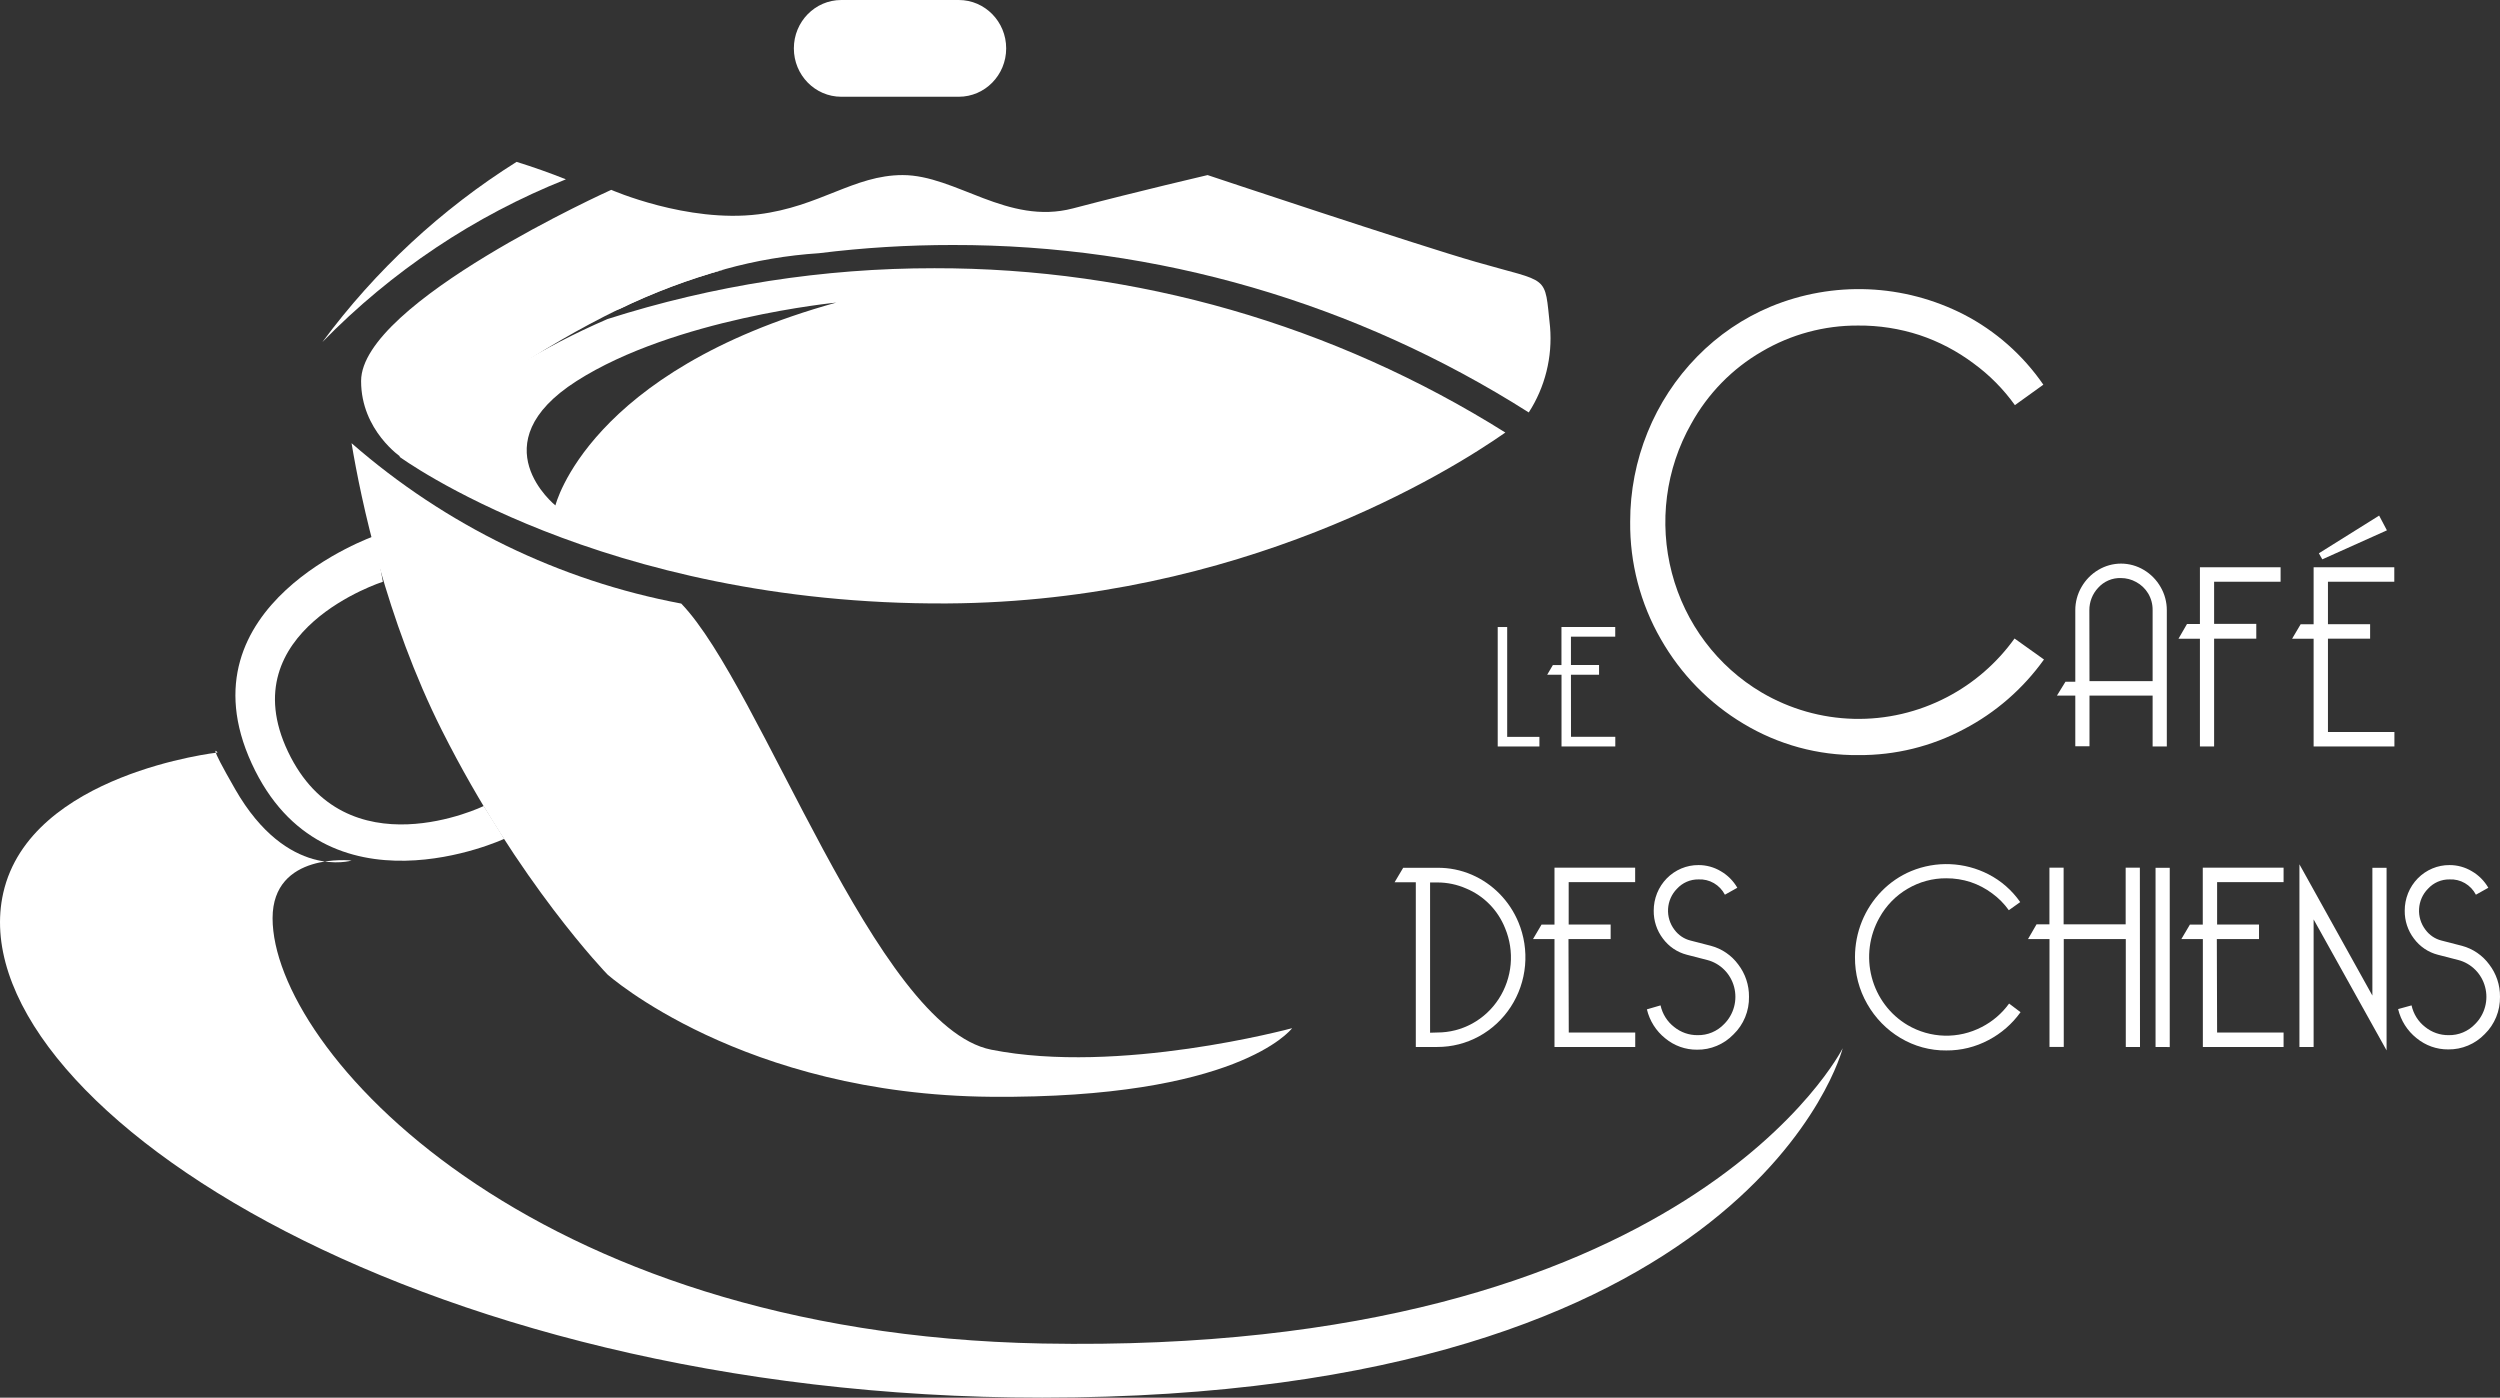 <svg width="127" height="71" viewBox="0 0 127 71" fill="none" xmlns="http://www.w3.org/2000/svg">
<rect x="0" y="0" width="127" height="71" fill="#333333" stroke="none"/>
<g clip-path="url(#clip0_14_7424)">
<path d="M78.202 37.921H76.084V31.853H76.565V37.433H78.202V37.921Z" fill="white"/>
<path d="M79.807 37.429H82.057V37.921H79.325V34.277H78.597L78.885 33.786H79.322V31.853H82.054V32.344H79.804V33.783H81.232V34.277H79.804L79.807 37.429Z" fill="white"/>
<path d="M103.834 33.503C102.771 34.988 101.381 36.198 99.777 37.037C98.12 37.92 96.276 38.373 94.407 38.359C92.357 38.38 90.341 37.83 88.575 36.769C86.832 35.73 85.383 34.248 84.37 32.468C83.33 30.66 82.792 28.598 82.813 26.503C82.811 24.946 83.111 23.404 83.695 21.965C84.278 20.526 85.134 19.219 86.214 18.117C87.283 17.023 88.556 16.158 89.959 15.573C91.527 14.926 93.213 14.627 94.904 14.696C96.594 14.766 98.251 15.202 99.763 15.976C101.376 16.81 102.763 18.034 103.802 19.542L102.357 20.581C101.772 19.764 101.063 19.048 100.256 18.46C99.422 17.836 98.496 17.35 97.513 17.022C96.505 16.693 95.452 16.529 94.393 16.538C92.675 16.528 90.985 16.984 89.498 17.86C87.999 18.727 86.761 19.994 85.916 21.524C84.614 23.819 84.26 26.548 84.932 29.109C85.603 31.67 87.246 33.855 89.498 35.182C90.922 36.017 92.53 36.477 94.173 36.517C95.817 36.558 97.444 36.179 98.907 35.415C100.263 34.709 101.439 33.688 102.339 32.436L103.834 33.503Z" fill="white"/>
<path d="M106.146 35.337V37.91H105.425V35.337H104.492L104.926 34.631H105.425V30.998C105.424 30.584 105.533 30.177 105.74 29.821C105.946 29.461 106.24 29.161 106.593 28.952C106.944 28.742 107.343 28.631 107.749 28.631C108.156 28.631 108.555 28.742 108.906 28.952C109.259 29.161 109.553 29.461 109.759 29.821C109.966 30.177 110.075 30.584 110.074 30.998V37.921H109.353V35.337H106.146ZM106.146 34.602H109.353V30.998C109.358 30.697 109.279 30.4 109.124 30.143C108.976 29.899 108.766 29.7 108.517 29.567C108.279 29.434 108.012 29.365 107.741 29.365C107.525 29.358 107.31 29.398 107.11 29.484C106.911 29.569 106.732 29.698 106.586 29.86C106.298 30.166 106.137 30.574 106.139 30.998L106.146 34.602Z" fill="white"/>
<path d="M112.477 37.921H111.756V32.447H110.667L111.1 31.698H111.756V28.818H115.854V29.553H112.477V31.694H114.619V32.443H112.477V37.921Z" fill="white"/>
<path d="M118.26 37.186H121.636V37.921H117.532V32.447H116.439L116.873 31.712H117.532V28.818H121.63V29.553H118.26V31.708H120.402V32.443H118.26V37.186ZM117.799 28.107L120.86 26.192L121.255 26.941L117.972 28.415L117.799 28.107Z" fill="white"/>
<path d="M71.282 44.084H73.015C73.618 44.077 74.215 44.197 74.77 44.437C75.834 44.898 76.682 45.762 77.134 46.847C77.424 47.54 77.54 48.296 77.473 49.046C77.406 49.797 77.157 50.518 76.749 51.146C76.34 51.775 75.786 52.29 75.134 52.646C74.483 53.002 73.755 53.188 73.015 53.186H71.923V44.819H70.845L71.282 44.084ZM73.015 52.451C73.633 52.452 74.242 52.296 74.786 51.999C75.331 51.701 75.794 51.27 76.135 50.745C76.476 50.22 76.684 49.616 76.741 48.989C76.797 48.362 76.7 47.73 76.458 47.151C76.277 46.697 76.01 46.286 75.67 45.94C75.331 45.594 74.927 45.321 74.482 45.136C74.019 44.932 73.52 44.828 73.015 44.829H72.648V52.462L73.015 52.451Z" fill="white"/>
<path d="M79.693 52.451H83.07V53.186H78.968V47.706H77.876L78.309 46.971H78.968V44.076H83.066V44.811H79.689V46.967H81.821V47.706H79.679L79.693 52.451Z" fill="white"/>
<path d="M84.356 51.073C84.452 51.512 84.697 51.901 85.049 52.172C85.385 52.444 85.803 52.589 86.231 52.586C86.484 52.592 86.736 52.545 86.97 52.447C87.204 52.349 87.415 52.202 87.591 52.017C87.83 51.777 88.003 51.476 88.091 51.146C88.18 50.816 88.18 50.467 88.093 50.137C88.005 49.806 87.833 49.505 87.593 49.265C87.354 49.025 87.056 48.853 86.731 48.769L85.691 48.501C85.204 48.376 84.775 48.086 84.474 47.677C84.167 47.273 84.003 46.775 84.009 46.264C84.008 45.959 84.066 45.657 84.179 45.375C84.293 45.093 84.461 44.837 84.672 44.621C84.884 44.406 85.135 44.235 85.411 44.119C85.688 44.003 85.984 43.944 86.283 43.946C86.683 43.944 87.076 44.053 87.421 44.26C87.766 44.46 88.054 44.749 88.256 45.098L87.625 45.451C87.497 45.205 87.303 45.001 87.065 44.863C86.828 44.726 86.556 44.66 86.283 44.674C86.078 44.671 85.875 44.712 85.686 44.794C85.498 44.876 85.328 44.998 85.188 45.151C84.921 45.422 84.761 45.784 84.738 46.167C84.715 46.551 84.831 46.929 85.063 47.232C85.264 47.505 85.552 47.699 85.878 47.78L86.918 48.048C87.472 48.196 87.962 48.531 88.305 48.999C88.662 49.465 88.854 50.04 88.849 50.632C88.856 50.989 88.79 51.344 88.654 51.674C88.519 52.004 88.317 52.301 88.062 52.547C87.821 52.797 87.532 52.995 87.214 53.128C86.896 53.262 86.555 53.329 86.211 53.324C85.623 53.33 85.051 53.126 84.595 52.748C84.13 52.378 83.802 51.859 83.662 51.275L84.356 51.073Z" fill="white"/>
<path d="M102.644 51.419C102.219 52.013 101.663 52.497 101.022 52.833C100.359 53.187 99.621 53.369 98.872 53.363C98.052 53.371 97.245 53.151 96.539 52.727C95.842 52.311 95.263 51.718 94.857 51.006C94.441 50.283 94.225 49.459 94.233 48.621C94.233 47.998 94.352 47.382 94.585 46.806C94.819 46.231 95.161 45.708 95.592 45.267C96.02 44.83 96.529 44.484 97.09 44.25C97.718 43.991 98.392 43.872 99.068 43.9C99.744 43.928 100.407 44.102 101.011 44.412C101.655 44.742 102.209 45.227 102.627 45.826L102.048 46.239C101.814 45.911 101.529 45.623 101.206 45.387C100.873 45.137 100.503 44.943 100.11 44.811C99.709 44.68 99.29 44.615 98.869 44.617C98.181 44.613 97.505 44.796 96.91 45.147C96.311 45.495 95.817 46.002 95.478 46.614C94.958 47.532 94.816 48.623 95.085 49.647C95.353 50.672 96.01 51.546 96.91 52.077C97.48 52.411 98.123 52.595 98.781 52.612C99.438 52.629 100.089 52.477 100.675 52.172C101.222 51.892 101.698 51.484 102.062 50.981L102.644 51.419Z" fill="white"/>
<path d="M108.712 53.186H107.99V47.706H104.839V53.183H104.114V47.706H103.022L103.456 46.956H104.111V44.076H104.832V46.956H107.984V44.076H108.705L108.712 53.186Z" fill="white"/>
<path d="M109.502 53.186V44.084H110.223V53.19L109.502 53.186Z" fill="white"/>
<path d="M112.629 52.451H116.006V53.186H111.905V47.706H110.812L111.246 46.971H111.901V44.076H116.006V44.811H112.629V46.967H114.758V47.706H112.615L112.629 52.451Z" fill="white"/>
<path d="M117.532 46.706V53.186H116.811V43.907L120.517 50.575V44.084H121.238V53.36L117.532 46.706Z" fill="white"/>
<path d="M122.507 51.073C122.603 51.512 122.848 51.901 123.2 52.172C123.536 52.444 123.954 52.589 124.382 52.586C124.635 52.592 124.887 52.545 125.121 52.447C125.355 52.349 125.566 52.202 125.741 52.017C125.981 51.777 126.154 51.476 126.242 51.146C126.331 50.816 126.331 50.467 126.243 50.137C126.156 49.806 125.984 49.505 125.744 49.265C125.505 49.025 125.207 48.853 124.882 48.769L123.842 48.501C123.355 48.376 122.926 48.086 122.625 47.677C122.318 47.273 122.154 46.775 122.16 46.264C122.159 45.959 122.217 45.657 122.33 45.375C122.444 45.093 122.612 44.837 122.823 44.621C123.035 44.406 123.286 44.235 123.562 44.119C123.839 44.003 124.135 43.944 124.434 43.946C124.834 43.944 125.227 44.053 125.572 44.26C125.917 44.46 126.205 44.749 126.407 45.098L125.776 45.451C125.648 45.205 125.454 45.001 125.216 44.863C124.979 44.726 124.707 44.66 124.434 44.674C124.229 44.671 124.026 44.712 123.837 44.794C123.649 44.876 123.479 44.998 123.339 45.151C123.072 45.422 122.912 45.784 122.889 46.167C122.866 46.551 122.982 46.929 123.214 47.232C123.415 47.505 123.703 47.699 124.029 47.78L125.069 48.048C125.623 48.196 126.113 48.531 126.456 48.999C126.813 49.465 127.005 50.04 127 50.632C127.006 50.986 126.941 51.338 126.807 51.665C126.673 51.992 126.475 52.288 126.223 52.533C125.982 52.783 125.694 52.981 125.376 53.114C125.058 53.248 124.716 53.315 124.372 53.31C123.784 53.316 123.213 53.112 122.756 52.734C122.292 52.364 121.963 51.845 121.824 51.261L122.507 51.073Z" fill="white"/>
<path d="M48.705 0H42.738C41.407 0 40.328 1.1 40.328 2.456V2.459C40.328 3.816 41.407 4.915 42.738 4.915H48.705C50.035 4.915 51.114 3.816 51.114 2.459V2.456C51.114 1.1 50.035 0 48.705 0Z" fill="white"/>
<path d="M65.641 52.232C65.558 52.338 62.808 55.816 50.355 55.717C37.704 55.614 30.857 49.501 30.857 49.501C30.857 49.501 26.349 44.857 22.449 37.104C19.606 31.45 18.341 25.401 17.859 22.514C22.64 26.687 28.418 29.498 34.608 30.662C38.695 34.903 44.478 52.154 50.355 53.324C56.821 54.611 65.527 52.261 65.641 52.232Z" fill="white"/>
<path d="M77.661 20.952C68.884 15.377 58.745 12.429 48.403 12.446C46.13 12.444 43.86 12.583 41.604 12.863C39.991 12.967 38.393 13.239 36.834 13.672C34.983 14.183 33.181 14.862 31.449 15.7C27.43 17.663 23.708 20.202 20.396 23.241C20.396 23.241 18.34 21.881 18.344 19.354C18.344 15.368 31.051 9.644 31.051 9.644C31.051 9.644 34.909 11.336 38.526 10.887C41.646 10.502 43.379 8.894 45.855 8.894C48.559 8.894 51.184 11.46 54.505 10.587C57.927 9.69 61.345 8.894 61.345 8.894C61.345 8.894 71.927 12.428 74.964 13.301C78.777 14.407 78.448 13.877 78.743 16.609C78.871 18.139 78.49 19.669 77.661 20.952Z" fill="white"/>
<path d="M19.45 29.553C19.45 29.553 11.698 32.026 14.631 38.186C17.564 44.345 24.574 40.946 24.574 40.946L25.614 42.613C25.614 42.613 16.493 46.854 12.786 38.783C9.08 30.712 19.027 27.227 19.027 27.227L19.45 29.553Z" fill="white"/>
<path d="M11.056 38.228C11.056 38.228 1.543 39.288 0.166 45.356C-2.181 55.717 20.698 71.007 52.941 71C89.102 70.993 93.609 53.25 93.609 53.25C93.609 53.25 85.791 68.866 52.962 68.251C26.758 67.76 13.847 53.25 13.847 46.645C13.847 43.264 17.862 43.716 17.862 43.716C17.862 43.716 14.596 44.716 11.944 40.087C10.477 37.532 11.056 38.228 11.056 38.228Z" fill="white"/>
<path d="M47.467 13.626C41.834 13.622 36.232 14.493 30.857 16.209C23.992 19.174 20.293 23.203 20.293 23.203C20.293 23.203 30.555 30.744 48.098 30.655C63.048 30.57 73.664 23.941 76.472 21.973C67.751 16.5 57.708 13.61 47.467 13.626ZM28.215 25.676C28.215 25.676 24.304 22.545 29.289 19.358C34.275 16.17 42.481 15.372 42.481 15.372C29.875 18.86 28.215 25.676 28.215 25.676Z" fill="white"/>
<path d="M20.722 19.98L20.899 20.22C24.256 18.343 27.797 16.829 31.463 15.704C33.195 14.866 34.997 14.187 36.847 13.676C31.181 14.9 25.739 17.027 20.722 19.98Z" fill="white"/>
<path d="M28.748 9.11C24.105 10.961 19.891 13.777 16.375 17.379C19.076 13.728 22.423 10.623 26.242 8.223C27.092 8.487 27.928 8.783 28.748 9.11Z" fill="white"/>
</g>
<defs>
<clipPath id="clip0_14_7424">
<rect width="127" height="71" fill="white"/>
</clipPath>
</defs>
</svg>
